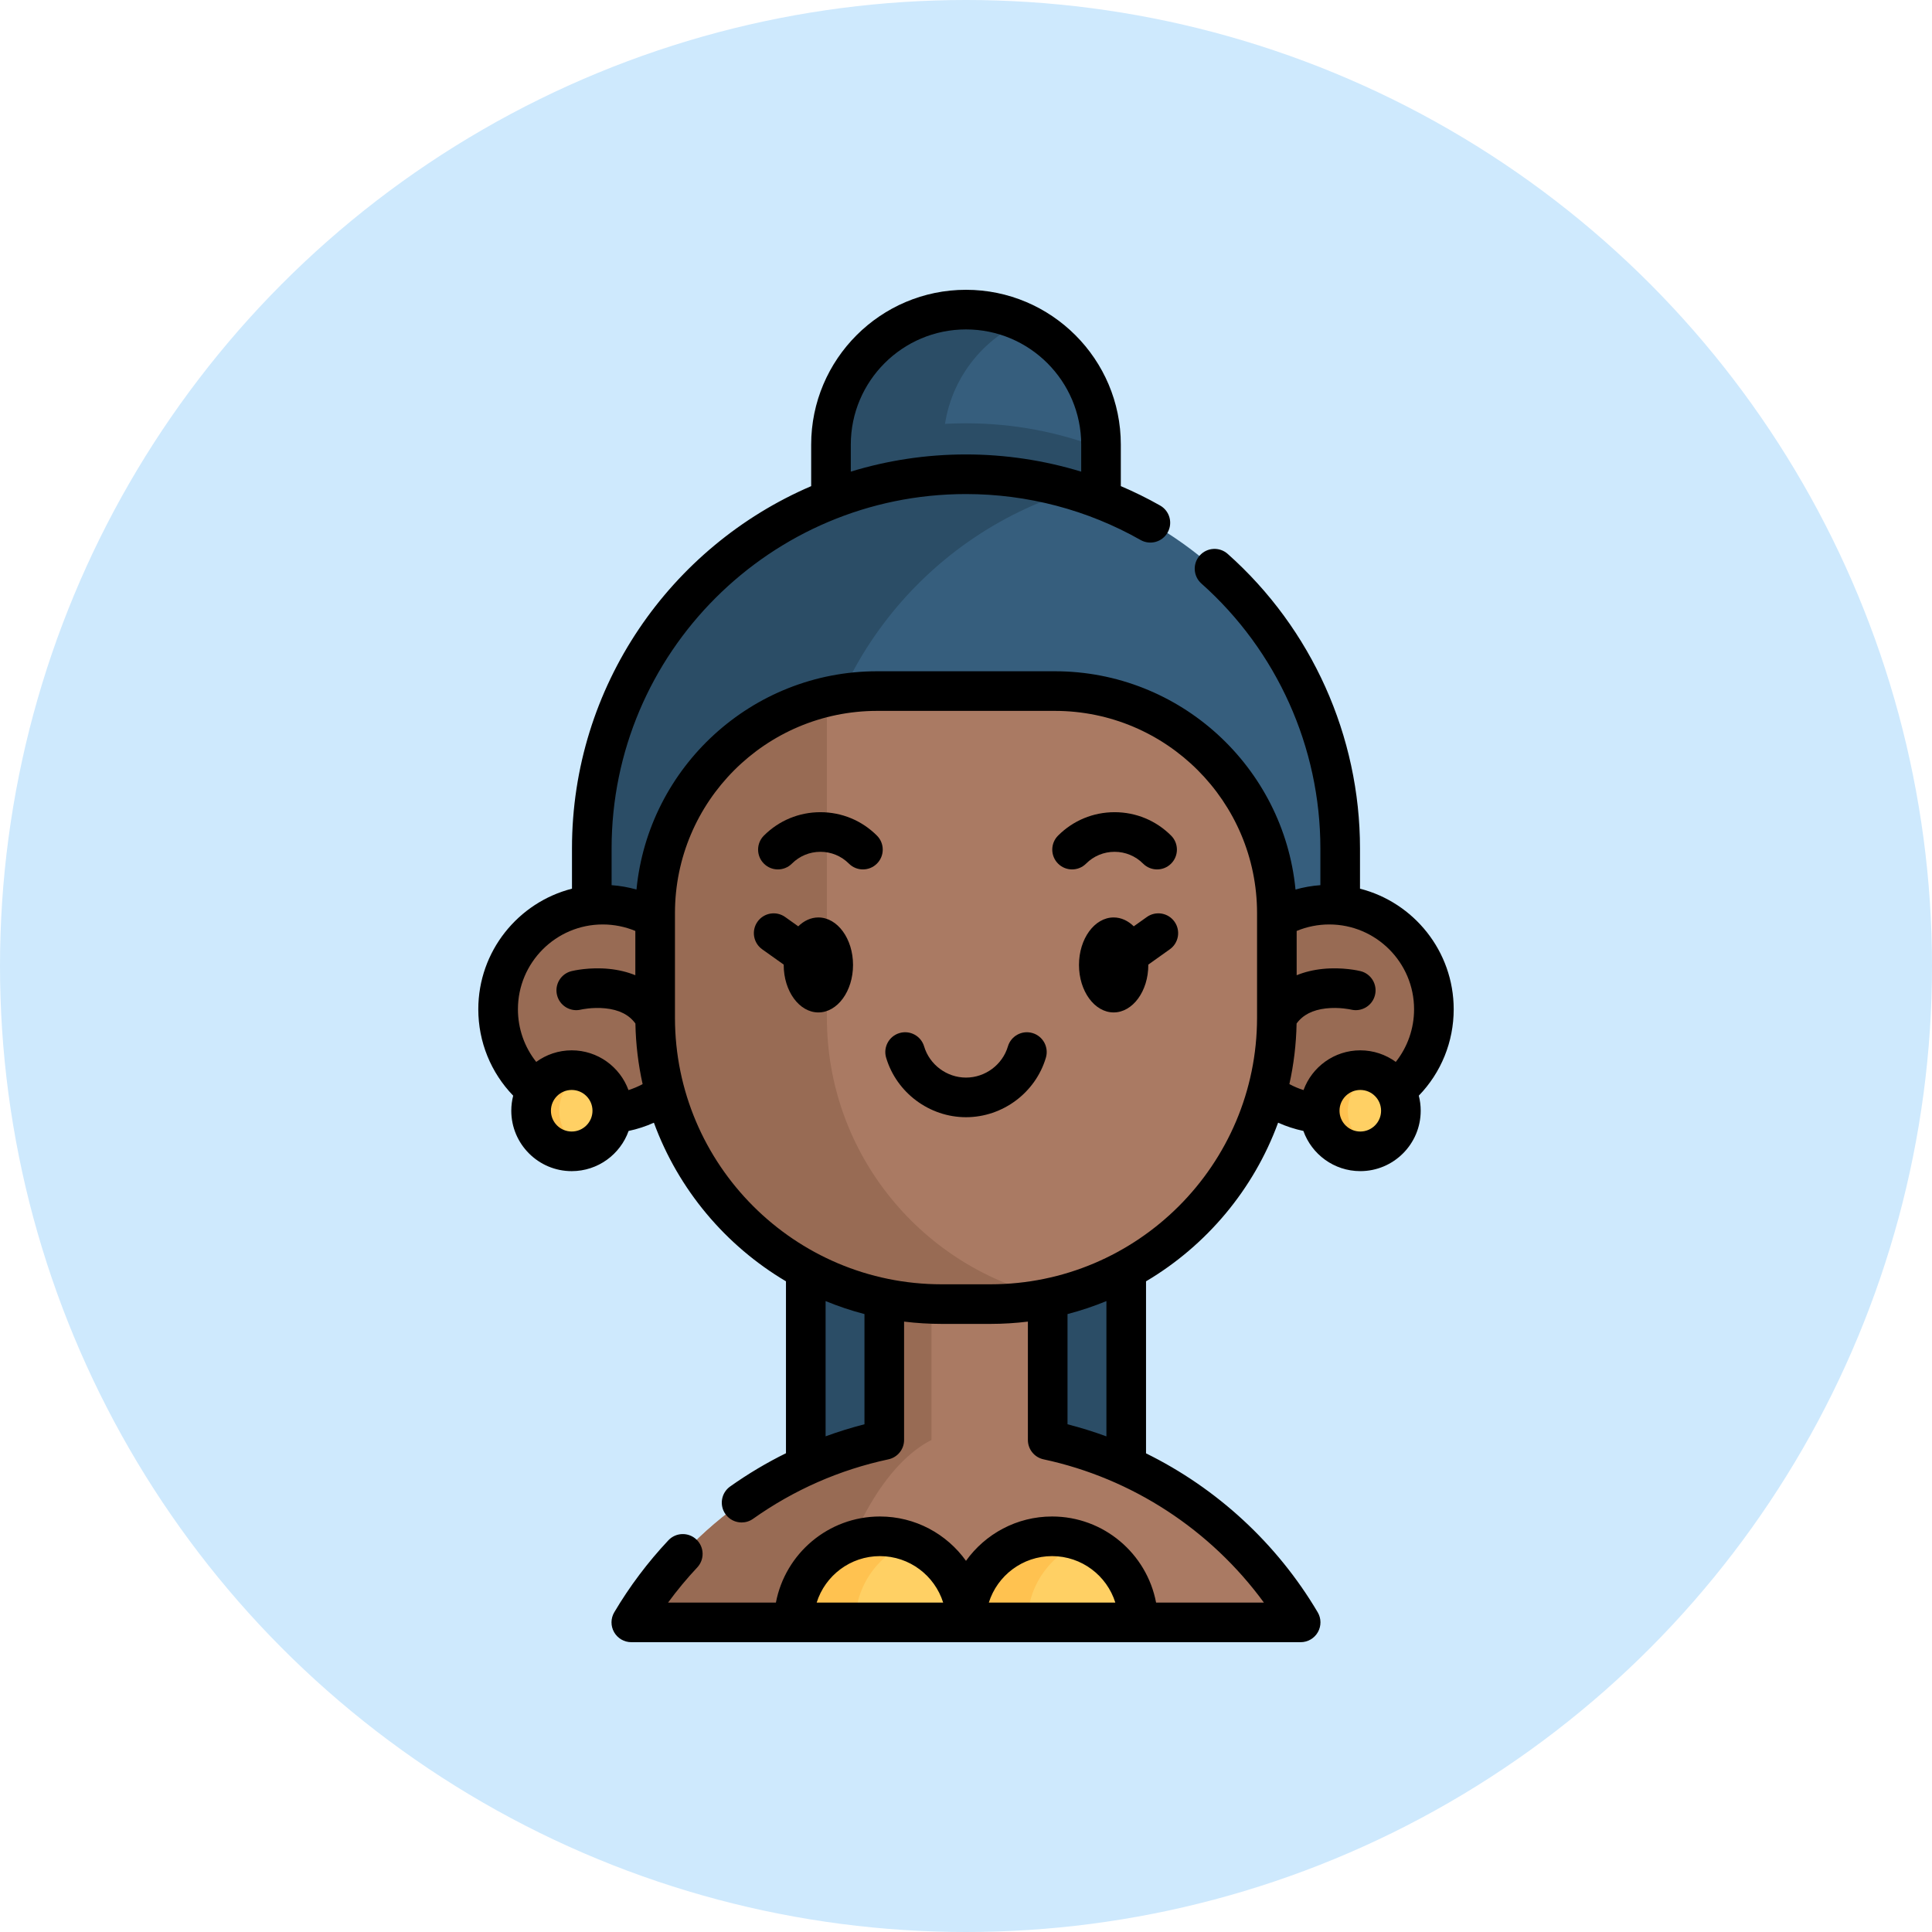 <?xml version="1.0"?>
<svg xmlns="http://www.w3.org/2000/svg" xmlns:xlink="http://www.w3.org/1999/xlink" xmlns:svgjs="http://svgjs.com/svgjs" version="1.1" width="512" height="512" x="0" y="0" viewBox="0 0 512 512" style="enable-background:new 0 0 512 512" xml:space="preserve" class=""><circle r="256" cx="256" cy="256" fill="#cee9fd" shape="circle"/><g transform="matrix(0.7,0,0,0.7,76.8,76.8)"><g xmlns="http://www.w3.org/2000/svg"><g><path d="m195.344 265.531h121.312v213.989h-121.312z" fill="#2b4d66" data-original="#2b4d66" style=""/><path d="m307.115 58.62v51.11h-102.23v-51.11c0-28.23 22.88-51.12 51.11-51.12 28.24 0 51.12 22.89 51.12 51.12z" fill="#365e7d" data-original="#365e7d" style=""/><path d="m307.115 60.05v49.68h-102.23v-49.68c15.85-6.14 33.09-9.51 51.11-9.51h.01c18.02 0 35.25 3.37 51.11 9.51z" fill="#2b4d66" data-original="#2b4d66" style=""/><path d="m277.28 12.13c-17.61 8.08-29.83 25.86-29.83 46.49v51.11h-42.57v-51.11c0-28.23 22.89-51.12 51.12-51.12 7.59 0 14.8 1.66 21.28 4.63z" fill="#2b4d66" data-original="#2b4d66" style=""/><path d="m256 69.829c-78.238 0-141.663 63.424-141.663 141.662v77.088h283.325v-77.088c.001-78.237-63.424-141.662-141.662-141.662z" fill="#365e7d" data-original="#365e7d" style=""/><path d="m297.028 75.861c-58.24 17.59-100.64 71.65-100.64 135.63v77.09h-82.05v-77.09c0-78.24 63.43-141.66 141.66-141.66 14.27.001 28.04 2.11 41.03 6.03z" fill="#2b4d66" data-original="#2b4d66" style=""/><path d="m382.7 504.5h-253.4c20.571-34.772 55.039-60.346 95.763-69.06v-53.616h61.874v53.616c40.724 8.714 75.192 34.288 95.763 69.06z" fill="#aa7a63" data-original="#aa7a63" style=""/><path d="m242.93 381.82v53.62c-17.21 8.71-31.77 34.29-40.46 69.06h-73.17c20.57-34.77 55.04-60.35 95.76-69.06v-53.62z" fill="#986b54" data-original="#986b54" style=""/><g fill="#986b54"><circle cx="118.481" cy="272.386" r="39.614" fill="#986b54" data-original="#986b54" style=""/><circle cx="393.526" cy="272.386" r="39.614" fill="#986b54" data-original="#986b54" style=""/></g><path d="m373.685 235.97v39.59c0 51.9-36.46 95.29-85.17 105.93-7.49 1.65-15.28 2.51-23.27 2.51h-18.48c-59.9 0-108.45-48.55-108.45-108.45v-39.58c0-39.87 27.77-73.26 65.02-81.89 6.12-1.41 12.49-2.16 19.04-2.16h67.25c46.43 0 84.06 37.63 84.06 84.05z" fill="#aa7a63" data-original="#aa7a63" style=""/><path d="m288.515 381.49c-7.49 1.65-15.28 2.51-23.27 2.51h-18.48c-59.9 0-108.45-48.55-108.45-108.45v-39.58c0-39.87 27.77-73.26 65.02-81.89v121.48c0 51.9 36.47 95.29 85.18 105.93z" fill="#986b54" data-original="#986b54" style=""/><g><g><circle cx="106.725" cy="310.797" fill="#ffd064" r="15.369" data-original="#ffd064" style=""/><path d="m112.046 325.217c-1.66.62-3.45.95-5.32.95-8.49 0-15.37-6.88-15.37-15.37 0-8.48 6.88-15.36 15.37-15.36 1.87 0 3.66.33 5.32.95-5.87 2.16-10.05 7.8-10.05 14.41 0 6.62 4.18 12.26 10.05 14.42z" fill="#ffc250" data-original="#ffc250" style=""/></g><g><circle cx="405.275" cy="310.797" fill="#ffd064" r="15.369" data-original="#ffd064" style=""/><path d="m410.596 325.217c-1.66.62-3.45.95-5.32.95-8.49 0-15.37-6.88-15.37-15.37 0-8.48 6.88-15.36 15.37-15.36 1.87 0 3.66.33 5.32.95-5.87 2.16-10.05 7.8-10.05 14.41 0 6.62 4.18 12.26 10.05 14.42z" fill="#ffc250" data-original="#ffc250" style=""/></g></g><g><path d="m223.411 471.911c-17.998 0-32.589 14.591-32.589 32.589h65.178c0-17.998-14.591-32.589-32.589-32.589z" fill="#ffd064" data-original="#ffd064" style=""/><path d="m235.052 474.05c-12.25 4.69-20.95 16.55-20.95 30.45h-23.28c0-18 14.59-32.59 32.59-32.59 4.1 0 8.03.76 11.64 2.14z" fill="#ffc250" data-original="#ffc250" style=""/><path d="m288.589 471.911c-17.998 0-32.589 14.591-32.589 32.589h65.178c0-17.998-14.591-32.589-32.589-32.589z" fill="#ffd064" data-original="#ffd064" style=""/><path d="m300.23 474.05c-12.25 4.69-20.95 16.55-20.95 30.45h-23.28c0-18 14.59-32.59 32.59-32.59 4.1 0 8.03.76 11.64 2.14z" fill="#ffc250" data-original="#ffc250" style=""/></g></g><g><path d="m440.635 272.38c0-21.961-15.106-40.458-35.473-45.652v-15.238c0-42.555-18.256-83.197-50.086-111.505-3.098-2.752-7.836-2.475-10.589.621s-2.475 7.835.62 10.588c28.633 25.463 45.055 62.02 45.055 100.296v13.908c-3.193.229-6.346.788-9.414 1.651-4.502-46.313-43.649-82.634-91.124-82.634h-67.251c-47.475 0-86.622 36.321-91.124 82.634-3.071-.863-6.225-1.423-9.418-1.651v-13.908c0-73.976 60.184-134.16 134.17-134.16 23.208 0 46.063 6.014 66.096 17.392 3.603 2.046 8.179.784 10.226-2.817 2.046-3.602.784-8.18-2.817-10.226-4.824-2.74-9.802-5.183-14.892-7.356v-15.703c0-32.323-26.297-58.62-58.619-58.62-32.317 0-58.61 26.297-58.61 58.62v15.714c-53.195 22.818-90.553 75.704-90.553 137.156v15.238c-20.364 5.196-35.468 23.692-35.468 45.651 0 12.329 4.76 23.973 13.211 32.715-.47 1.823-.72 3.734-.72 5.702 0 12.61 10.259 22.869 22.869 22.869 9.927 0 18.393-6.359 21.548-15.216 3.297-.697 6.505-1.74 9.571-3.125 9.268 25.3 27.118 46.493 50.001 60.051v65.084c-7.32 3.604-14.374 7.804-21.129 12.59-3.38 2.394-4.179 7.075-1.784 10.455 1.462 2.064 3.776 3.165 6.127 3.165 1.498 0 3.013-.448 4.329-1.381 15.501-10.981 32.742-18.557 51.243-22.516 3.459-.74 5.931-3.796 5.931-7.334v-44.811c4.656.571 9.395.871 14.203.871h18.48c4.802 0 9.536-.299 14.187-.869v44.809c0 3.538 2.472 6.594 5.932 7.334 33.489 7.162 63.246 26.645 83.413 54.226h-40.812c-3.523-18.531-19.833-32.589-39.375-32.589-13.418 0-25.309 6.633-32.59 16.785-7.281-10.152-19.171-16.785-32.589-16.785-19.542 0-35.852 14.058-39.375 32.589h-40.821c3.397-4.645 7.086-9.09 11.035-13.296 2.836-3.02 2.687-7.766-.333-10.602s-7.767-2.686-10.601.333c-7.811 8.316-14.7 17.483-20.478 27.244-1.372 2.318-1.396 5.195-.062 7.535 1.335 2.34 3.821 3.785 6.516 3.785h253.4c2.693 0 5.181-1.445 6.515-3.785 1.335-2.34 1.312-5.216-.06-7.534-15.468-26.146-38.229-46.985-64.993-60.17v-65.13c22.887-13.558 40.738-34.754 50.005-60.058 3.067 1.385 6.274 2.428 9.567 3.126 3.155 8.857 11.621 15.217 21.548 15.217 12.61 0 22.869-10.259 22.869-22.869 0-1.968-.25-3.878-.719-5.702 8.452-8.738 13.212-20.383 13.212-32.712zm-228.25-213.76c0-24.052 19.563-43.62 43.61-43.62 24.052 0 43.619 19.568 43.619 43.62v10.225c-14.064-4.289-28.776-6.515-43.622-6.515-15.166 0-29.808 2.282-43.607 6.509zm-12.919 438.38c3.196-10.182 12.722-17.589 23.944-17.589s20.748 7.407 23.944 17.589zm65.178 0c3.196-10.182 12.723-17.589 23.945-17.589s20.748 7.407 23.944 17.589zm-157.919-178.334c-4.339 0-7.869-3.53-7.869-7.869s3.53-7.869 7.869-7.869 7.869 3.53 7.869 7.869-3.53 7.869-7.869 7.869zm21.493-15.685c-3.2-8.772-11.626-15.053-21.492-15.053-5.018 0-9.66 1.628-13.435 4.379-4.455-5.619-6.925-12.596-6.925-19.927 0-17.706 14.404-32.11 32.11-32.11 4.245 0 8.443.842 12.34 2.458v16.766c-3.002-1.223-6.316-2.035-9.922-2.397-7.459-.747-13.557.675-14.228.839-4.023.987-6.484 5.048-5.497 9.071.986 4.022 5.052 6.482 9.071 5.496.041-.01 4.271-.972 9.154-.482 5.256.528 9.017 2.416 11.449 5.748.148 7.865 1.084 15.539 2.731 22.95-1.716.917-3.508 1.675-5.356 2.262zm89.344 126.516c-4.998 1.276-9.904 2.803-14.717 4.562v-51.206c4.757 1.955 9.669 3.606 14.717 4.92zm91.593 4.579c-4.813-1.766-9.726-3.297-14.723-4.577v-41.722c5.05-1.314 9.964-2.966 14.723-4.921zm-43.909-57.576h-18.48c-55.664 0-100.95-45.286-100.95-100.95v-39.575c0-42.215 34.345-76.56 76.56-76.56h67.251c42.215 0 76.56 34.344 76.56 76.56v39.585c-.002 55.659-45.283 100.94-100.941 100.94zm115.911-98.725c2.375-3.258 6.022-5.135 11.098-5.716 5.019-.572 9.403.419 9.542.451 4.012.965 8.057-1.492 9.041-5.504.987-4.023-1.474-8.084-5.497-9.071-.67-.165-6.771-1.584-14.228-.839-3.609.363-6.925 1.176-9.929 2.4v-16.767c3.893-1.616 8.091-2.459 12.34-2.459 17.706 0 32.11 14.404 32.11 32.11 0 7.332-2.47 14.309-6.925 19.927-3.775-2.75-8.417-4.379-13.436-4.379-9.865 0-18.29 6.279-21.491 15.05-1.846-.588-3.638-1.345-5.355-2.262 1.647-7.408 2.582-15.079 2.73-22.941zm24.118 40.891c-4.339 0-7.869-3.53-7.869-7.869s3.53-7.869 7.869-7.869 7.869 3.53 7.869 7.869-3.53 7.869-7.869 7.869z" fill="#000000" data-original="#000000" style=""/><path d="m200.108 237.62c-2.838 0-5.462 1.254-7.611 3.36l-4.959-3.528c-3.377-2.403-8.059-1.61-10.459 1.764-2.401 3.375-1.611 8.058 1.764 10.459l8.147 5.796c0 .043-.005.085-.005.128 0 9.914 5.887 17.979 13.123 17.979s13.123-8.065 13.123-17.979-5.887-17.979-13.123-17.979z" fill="#000000" data-original="#000000" style=""/><path d="m324.469 237.452-4.959 3.528c-2.149-2.106-4.772-3.36-7.611-3.36-7.236 0-13.123 8.065-13.123 17.979s5.887 17.979 13.123 17.979 13.123-8.065 13.123-17.979c0-.043-.004-.085-.005-.128l8.147-5.796c3.375-2.401 4.165-7.083 1.764-10.459-2.399-3.375-7.083-4.166-10.459-1.764z" fill="#000000" data-original="#000000" style=""/><path d="m200.883 197.77c-8.083 0-15.683 3.148-21.398 8.864-2.929 2.929-2.929 7.678.001 10.606 2.928 2.93 7.677 2.929 10.606 0 2.882-2.883 6.715-4.47 10.791-4.47s7.909 1.587 10.791 4.47c1.465 1.465 3.384 2.197 5.304 2.197 1.919 0 3.839-.732 5.303-2.197 2.93-2.929 2.93-7.677.001-10.606-5.716-5.717-13.316-8.864-21.399-8.864z" fill="#000000" data-original="#000000" style=""/><path d="m312.254 212.77c4.076 0 7.909 1.587 10.791 4.47 1.465 1.465 3.384 2.197 5.304 2.197 1.919 0 3.839-.732 5.303-2.197 2.93-2.929 2.93-7.677.001-10.606-5.716-5.716-13.315-8.864-21.398-8.864s-15.683 3.148-21.398 8.864c-2.93 2.929-2.93 7.677-.001 10.606s7.678 2.929 10.606 0c2.883-2.883 6.715-4.47 10.792-4.47z" fill="#000000" data-original="#000000" style=""/><path d="m281.189 281.39c-3.968-1.178-8.146 1.084-9.324 5.055-2.063 6.948-8.586 11.801-15.861 11.801-7.267 0-13.79-4.856-15.863-11.809-1.184-3.969-5.359-6.231-9.331-5.044-3.969 1.184-6.228 5.361-5.044 9.33 3.955 13.261 16.389 22.523 30.238 22.523 13.866 0 26.302-9.265 30.24-22.531 1.179-3.971-1.084-8.146-5.055-9.325z" fill="#000000" data-original="#000000" style=""/></g></g></g></svg>
